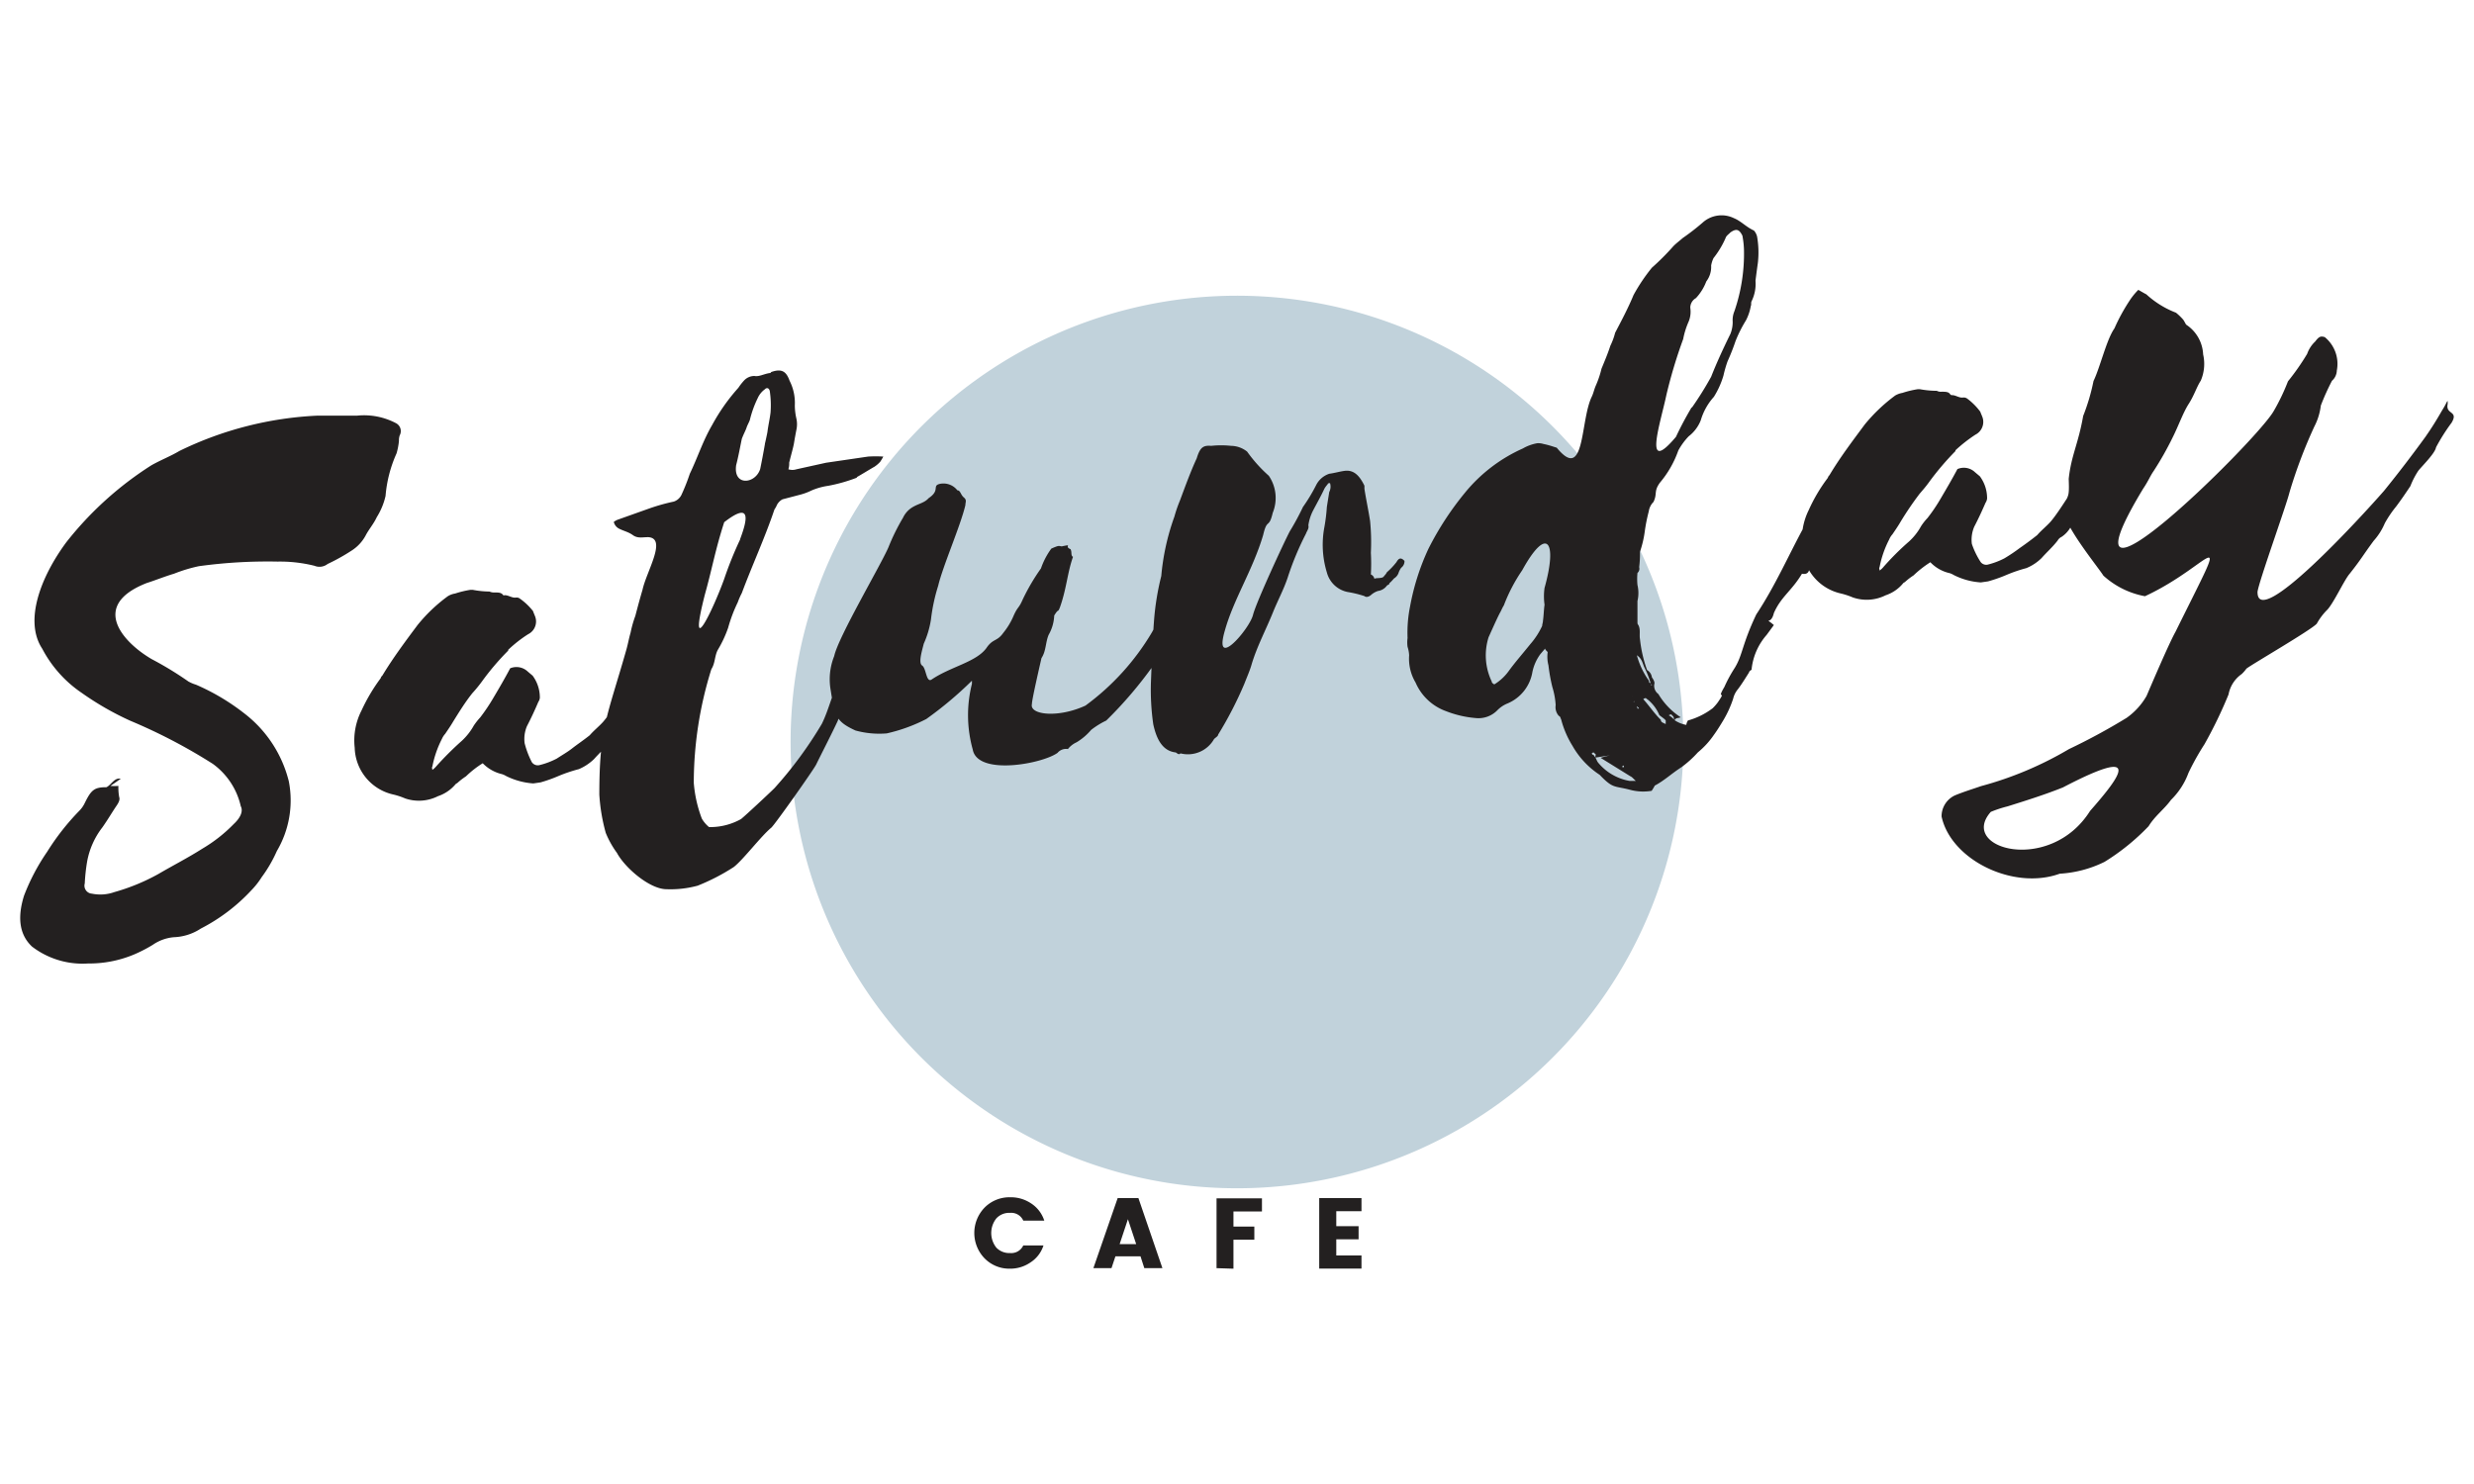 <?xml version="1.0" encoding="UTF-8" standalone="no"?>
<!-- Created with Inkscape (http://www.inkscape.org/) -->

<svg
   width="100"
   height="60"
   viewBox="0 0 100 60"
   xmlns="http://www.w3.org/2000/svg"
   xmlns:svg="http://www.w3.org/2000/svg">

   <path
      style="fill:#c1d2db;stroke-width:0.531"
      d="M 52.813,12.177 A 18.044,18.044 0 0 1 67.823,32.813 18.044,18.044 0 0 1 47.187,47.823 18.044,18.044 0 0 1 32.177,27.187 18.044,18.044 0 0 1 52.813,12.177 Z" />
   <path
      style="fill:#232020;stroke:#c1d2db;stroke-width:0;stroke-linecap:round;stroke-linejoin:round"
      d="m 55.032,48.439 v 0.531 h -1.019 v 0.605 h 0.902 v 0.531 h -0.902 v 0.653 H 55.032 v 0.531 h -1.709 v -2.85 z m -5.859,2.834 v -2.823 h 1.836 v 0.531 h -1.152 v 0.61 h 0.844 v 0.531 h -0.844 v 1.173 z m -2.919,0 -0.154,-0.478 h -1.014 l -0.159,0.478 h -0.732 l 0.982,-2.834 h 0.838 l 0.971,2.834 z m -0.998,-0.971 h 0.669 l -0.334,-1.008 z m -5.45,0.584 a 1.475,1.475 0 0 1 0,-2.07 1.412,1.412 0 0 1 1.024,-0.409 1.47,1.47 0 0 1 0.849,0.249 1.306,1.306 0 0 1 0.531,0.695 h -0.849 a 0.531,0.531 0 0 0 -0.531,-0.313 0.706,0.706 0 0 0 -0.557,0.223 0.95,0.95 0 0 0 0,1.183 0.722,0.722 0 0 0 0.557,0.218 0.531,0.531 0 0 0 0.531,-0.308 h 0.817 A 1.274,1.274 0 0 1 41.648,51.044 1.433,1.433 0 0 1 40.809,51.294 1.39,1.39 0 0 1 39.806,50.885 Z M 98.061,17.626 c 0.228,-0.324 0.425,-0.642 0.647,-1.03 a 3.444,3.444 0 0 0 0.196,-0.35 l 0.032,-0.037 v 0.127 c -0.096,0.435 0.451,0.26 0.159,0.754 A 7.801,7.801 0 0 0 98.464,18.088 c -0.032,0.228 -0.531,0.722 -0.711,0.939 a 3.29,3.29 0 0 0 -0.324,0.626 c -0.191,0.287 -0.356,0.531 -0.578,0.828 a 4.442,4.442 0 0 0 -0.456,0.674 2.537,2.537 0 0 1 -0.451,0.711 c -0.451,0.61 -0.483,0.716 -0.971,1.332 -0.223,0.255 -0.679,1.258 -0.934,1.486 a 2.489,2.489 0 0 0 -0.393,0.531 c -0.223,0.255 -2.653,1.661 -2.845,1.82 a 1.502,1.502 0 0 1 -0.191,0.218 1.29,1.29 0 0 0 -0.531,0.823 17.906,17.906 0 0 1 -0.971,2.011 10.55,10.55 0 0 0 -0.647,1.157 2.951,2.951 0 0 1 -0.711,1.099 c -0.255,0.361 -0.647,0.642 -0.902,1.061 a 8.974,8.974 0 0 1 -1.783,1.443 4.707,4.707 0 0 1 -1.81,0.478 c -1.873,0.679 -4.399,-0.557 -4.776,-2.314 a 0.934,0.934 0 0 1 0.531,-0.849 c 0.356,-0.149 0.743,-0.265 1.061,-0.377 a 14.239,14.239 0 0 0 3.556,-1.497 25.033,25.033 0 0 0 2.33,-1.263 2.77,2.77 0 0 0 0.807,-0.886 c 0.228,-0.531 0.907,-2.123 1.168,-2.59 2.362,-4.776 1.55,-2.738 -1.231,-1.443 a 3.412,3.412 0 0 1 -1.682,-0.833 c -0.223,-0.361 -1.778,-2.245 -1.592,-2.754 0.159,-0.605 0.223,-0.318 0.191,-1.157 0.101,-0.95 0.387,-1.412 0.584,-2.542 a 8.258,8.258 0 0 0 0.419,-1.417 c 0.26,-0.531 0.531,-1.688 0.844,-2.123 a 7.631,7.631 0 0 1 0.61,-1.12 2.622,2.622 0 0 1 0.356,-0.44 c 0.101,0.053 0.228,0.133 0.324,0.18 a 3.763,3.763 0 0 0 1.199,0.743 2.372,2.372 0 0 1 0.292,0.281 c 0.064,0.09 0.096,0.18 0.127,0.207 a 1.518,1.518 0 0 1 0.679,1.199 1.714,1.714 0 0 1 -0.096,1.061 c -0.165,0.249 -0.26,0.584 -0.488,0.939 -0.228,0.356 -0.419,0.902 -0.647,1.353 a 12.832,12.832 0 0 1 -0.775,1.369 c -0.127,0.18 -0.223,0.419 -0.419,0.706 -3.848,6.368 4.527,-1.857 5.27,-3.126 a 8.491,8.491 0 0 0 0.584,-1.215 9.759,9.759 0 0 0 0.775,-1.109 1.252,1.252 0 0 1 0.324,-0.499 c 0.165,-0.218 0.228,-0.223 0.387,-0.18 a 1.396,1.396 0 0 1 0.488,1.353 0.573,0.573 0 0 1 -0.196,0.414 9.584,9.584 0 0 0 -0.451,1.003 2.452,2.452 0 0 1 -0.26,0.844 19.811,19.811 0 0 0 -1.003,2.653 c -0.127,0.531 -1.226,3.566 -1.295,4.028 -0.032,1.592 4.177,-3.009 5.111,-4.076 0.605,-0.748 1.157,-1.47 1.704,-2.224 z m -13.58,15.162 c 1.263,-1.438 2.165,-2.653 -1.099,-0.95 -0.743,0.297 -1.491,0.531 -2.234,0.764 a 4.851,4.851 0 0 0 -0.679,0.223 c -1.327,1.497 2.393,2.531 4.012,-0.037 z m 0.515,-13.639 a 3.938,3.938 0 0 1 -0.531,1.205 c -0.101,0.042 -0.133,0.143 -0.196,0.186 a 4.983,4.983 0 0 1 -0.356,0.472 0.743,0.743 0 0 0 -0.191,0.249 1.152,1.152 0 0 1 -0.393,0.446 0.361,0.361 0 0 0 -0.159,0.149 c -0.196,0.255 -0.451,0.483 -0.647,0.706 A 1.921,1.921 0 0 1 81.906,22.97 5.997,5.997 0 0 0 81.1,23.246 5.838,5.838 0 0 1 80.357,23.506 l -0.292,0.042 a 2.818,2.818 0 0 1 -1.099,-0.302 0.701,0.701 0 0 0 -0.165,-0.074 1.534,1.534 0 0 1 -0.775,-0.44 4.378,4.378 0 0 0 -0.679,0.531 2.685,2.685 0 0 0 -0.356,0.276 0.138,0.138 0 0 0 -0.064,0.042 1.55,1.55 0 0 1 -0.711,0.488 1.709,1.709 0 0 1 -1.327,0.085 3.02,3.02 0 0 0 -0.483,-0.159 1.995,1.995 0 0 1 -1.555,-1.884 2.653,2.653 0 0 1 0.26,-1.491 6.618,6.618 0 0 1 0.775,-1.306 c 0,-0.032 0.032,-0.069 0.064,-0.106 0.419,-0.706 0.939,-1.39 1.422,-2.043 a 6.83,6.83 0 0 1 1.231,-1.173 0.86,0.86 0 0 1 0.292,-0.106 3.874,3.874 0 0 1 0.616,-0.149 h 0.096 a 3.837,3.837 0 0 0 0.679,0.064 0.35,0.35 0 0 0 0.191,0.037 c 0.165,0 0.292,0 0.356,0.111 a 0.09,0.09 0 0 0 0.069,0.027 c 0.159,0 0.287,0.122 0.451,0.096 a 0.239,0.239 0 0 1 0.159,0.042 2.553,2.553 0 0 1 0.531,0.531 c 0.032,0.09 0.064,0.149 0.096,0.244 a 0.578,0.578 0 0 1 -0.292,0.685 6.029,6.029 0 0 0 -0.807,0.632 v 0.032 a 11.314,11.314 0 0 0 -1.061,1.247 c -0.127,0.18 -0.26,0.329 -0.387,0.478 a 13.05,13.05 0 0 0 -0.775,1.141 c -0.101,0.175 -0.228,0.356 -0.324,0.499 a 0.727,0.727 0 0 0 -0.133,0.212 4.081,4.081 0 0 0 -0.387,1.12 c -0.032,0.037 0,0.064 0,0.133 a 0.764,0.764 0 0 0 0.133,-0.117 10.816,10.816 0 0 1 1.061,-1.061 2.383,2.383 0 0 0 0.483,-0.616 2.266,2.266 0 0 1 0.26,-0.329 6.899,6.899 0 0 0 0.531,-0.785 c 0.228,-0.387 0.456,-0.775 0.679,-1.194 a 0.653,0.653 0 0 1 0.711,0.127 l 0.196,0.165 a 1.486,1.486 0 0 1 0.292,0.897 0.393,0.393 0 0 1 -0.064,0.175 c -0.133,0.308 -0.292,0.653 -0.456,0.966 a 1.343,1.343 0 0 0 -0.096,0.695 3.28,3.28 0 0 0 0.345,0.716 0.281,0.281 0 0 0 0.292,0.122 3.046,3.046 0 0 0 0.679,-0.255 6.798,6.798 0 0 0 0.61,-0.409 c 0.228,-0.159 0.456,-0.324 0.716,-0.531 0.159,-0.186 0.356,-0.34 0.531,-0.531 0.419,-0.478 1.061,-1.635 1.486,-2.123 0.032,-0.037 0.069,-0.042 0.101,-0.08 a 0.796,0.796 0 0 1 0.531,0.249 z m -15.783,9.499 a 1.9,1.9 0 0 0 0.228,-0.26 c 0.387,-0.568 -0.101,0 0.26,-0.616 a 5.657,5.657 0 0 1 0.419,-0.77 c 0.324,-0.531 0.292,-0.945 0.87,-2.16 0.775,-1.173 1.295,-2.378 1.942,-3.566 0.387,-0.738 0.26,-1.205 0.87,-0.833 0.393,0.234 -0.127,0.143 -0.127,0.727 0.228,-0.032 -0.387,0.637 -0.324,0.563 0.196,0.234 0.064,0.446 -0.064,0.626 -0.292,0.234 0.064,0.929 -0.451,0.838 -0.425,0.706 -0.844,0.923 -1.136,1.592 -0.127,0.531 -0.419,0.122 0,0.483 l -0.292,0.398 a 2.505,2.505 0 0 0 -0.61,1.412 c -0.069,0.037 -0.101,0.074 -0.101,0.106 -0.159,0.249 -0.287,0.462 -0.451,0.679 a 0.929,0.929 0 0 0 -0.191,0.382 4.378,4.378 0 0 1 -0.393,0.865 c -0.127,0.212 -0.255,0.419 -0.387,0.6 a 3.402,3.402 0 0 1 -0.647,0.706 4.246,4.246 0 0 1 -0.679,0.61 c -0.387,0.249 -0.679,0.531 -1.061,0.732 a 2.441,2.441 0 0 1 -0.127,0.212 2.059,2.059 0 0 1 -0.876,-0.042 c -0.642,-0.17 -0.679,-0.032 -1.226,-0.605 a 3.412,3.412 0 0 1 -1.099,-1.173 3.853,3.853 0 0 1 -0.456,-1.061 c -0.032,-0.064 -0.032,-0.127 -0.096,-0.149 a 0.531,0.531 0 0 1 -0.127,-0.435 3.105,3.105 0 0 0 -0.133,-0.727 7.042,7.042 0 0 1 -0.159,-0.881 1.401,1.401 0 0 1 -0.032,-0.531 c -0.032,-0.058 -0.101,-0.085 -0.101,-0.149 l -0.191,0.223 a 1.857,1.857 0 0 0 -0.324,0.722 1.677,1.677 0 0 1 -1.003,1.274 1.215,1.215 0 0 0 -0.419,0.281 1.061,1.061 0 0 1 -0.844,0.313 4.246,4.246 0 0 1 -1.226,-0.281 2.123,2.123 0 0 1 -1.231,-1.157 1.879,1.879 0 0 1 -0.26,-1.099 1.316,1.316 0 0 0 -0.064,-0.345 1.327,1.327 0 0 1 0,-0.356 5.344,5.344 0 0 1 0.101,-1.274 9.584,9.584 0 0 1 0.743,-2.335 12.206,12.206 0 0 1 1.486,-2.277 6.368,6.368 0 0 1 2.33,-1.778 1.788,1.788 0 0 1 0.584,-0.212 0.701,0.701 0 0 1 0.255,0.032 c 0.196,0.037 0.387,0.106 0.531,0.149 1.162,1.422 0.939,-1.104 1.422,-2.075 0.064,-0.138 0.096,-0.302 0.159,-0.44 a 3.927,3.927 0 0 0 0.228,-0.679 c 0.127,-0.308 0.26,-0.621 0.356,-0.923 a 2.765,2.765 0 0 0 0.196,-0.531 c 0.255,-0.488 0.531,-1.008 0.743,-1.523 A 7.223,7.223 0 0 1 66.771,10.823 9.855,9.855 0 0 0 67.625,9.968 c 0.101,-0.111 0.26,-0.228 0.393,-0.345 a 9.346,9.346 0 0 0 0.807,-0.626 1.141,1.141 0 0 1 1.263,-0.175 c 0.287,0.117 0.483,0.35 0.807,0.499 a 0.563,0.563 0 0 1 0.127,0.244 3.715,3.715 0 0 1 0.032,1.061 c -0.032,0.228 -0.064,0.462 -0.096,0.722 a 1.592,1.592 0 0 1 -0.159,0.833 c -0.032,0.069 0,0.127 -0.032,0.196 a 1.964,1.964 0 0 1 -0.196,0.578 5.307,5.307 0 0 0 -0.419,0.833 8.794,8.794 0 0 1 -0.324,0.823 4.935,4.935 0 0 0 -0.165,0.573 3.428,3.428 0 0 1 -0.387,0.86 2.457,2.457 0 0 0 -0.531,0.95 1.523,1.523 0 0 1 -0.488,0.647 2.653,2.653 0 0 0 -0.419,0.573 4.134,4.134 0 0 1 -0.743,1.3 c -0.26,0.361 -0.096,0.435 -0.26,0.78 a 0.674,0.674 0 0 0 -0.191,0.382 6.793,6.793 0 0 0 -0.165,0.833 4.246,4.246 0 0 1 -0.191,0.801 4.304,4.304 0 0 1 -0.032,0.621 0.228,0.228 0 0 1 -0.069,0.234 2.5,2.5 0 0 0 0,0.488 1.406,1.406 0 0 1 0,0.647 v 0.838 c 0,0.064 0,0.096 0.032,0.127 0.101,0.18 0.037,0.382 0.069,0.573 a 5.381,5.381 0 0 0 0.287,1.252 0.403,0.403 0 0 1 0.196,0.297 c 0.064,0.085 0.127,0.207 0.096,0.276 a 0.414,0.414 0 0 0 0.165,0.398 2.882,2.882 0 0 0 0.902,0.939 c -0.096,0.048 -0.191,0 -0.255,0.133 -0.032,-0.058 0,-0.159 -0.101,-0.212 0,-0.032 -0.032,-0.058 -0.127,0 a 0.711,0.711 0 0 1 0.228,0.191 1.21,1.21 0 0 0 0.483,0.196 0.393,0.393 0 0 1 0.064,-0.175 h -0.011 a 2.951,2.951 0 0 0 0.998,-0.488 z m -8.427,-4.171 c -0.069,0.106 -0.101,0.207 -0.165,0.313 -0.159,0.313 -0.292,0.626 -0.451,0.971 a 2.441,2.441 0 0 0 0.127,1.794 c 0,0.064 0.064,0.085 0.101,0.117 a 2.011,2.011 0 0 0 0.578,-0.531 c 0.26,-0.361 0.584,-0.727 0.876,-1.093 a 3.089,3.089 0 0 0 0.483,-0.743 c 0,-0.064 0.032,-0.138 0.032,-0.202 0.032,-0.228 0.032,-0.425 0.064,-0.653 a 2.425,2.425 0 0 1 0,-0.679 c 0.531,-1.889 0.101,-2.537 -0.902,-0.716 a 6.735,6.735 0 0 0 -0.743,1.422 z m 3.715,6.151 c -0.032,0 0,-0.096 0,-0.127 l -0.096,-0.085 -0.064,0.042 c 0,0.032 0.032,0.058 0.096,0.085 a 0.09,0.09 0 0 0 0.032,0.058 c 0.064,0.09 0.064,0.154 0.133,0.239 a 2.123,2.123 0 0 0 1.258,0.732 c 0.032,0 0.133,0 0.26,0 -0.096,-0.08 -0.127,-0.143 -0.228,-0.191 L 64.696,30.639 a 6.75,6.75 0 0 1 1.359,-0.249 z m 1.104,0.398 h 0.032 c -0.032,0 0,-0.032 0,-0.032 v -0.032 a 0.038,0.038 0 0 0 -0.042,0.064 z m 0.356,-2.898 h -0.069 c 0.101,0 0.101,0 0.101,0.053 v -0.032 z m 0.096,0.249 v -0.032 l -0.032,0.032 z m 0.127,0.175 -0.032,0.037 c 0.032,0 0.032,0 0.032,0.058 h 0.064 c -0.011,-0.042 -0.074,-0.064 -0.074,-0.106 z m 0.531,-0.854 h 0.064 c -0.032,-0.032 -0.032,-0.064 -0.064,-0.09 a 4.15,4.15 0 0 0 -0.228,-0.584 c -0.096,-0.18 -0.096,-0.377 -0.324,-0.531 a 3.184,3.184 0 0 0 0.488,1.03 c 0,0.032 0,0.101 0.064,0.09 0.064,-0.011 0.042,0.048 0.011,0.085 z m 0.616,1.438 c -0.032,-0.064 -0.165,-0.143 -0.26,-0.223 A 1.592,1.592 0 0 0 66.58,28.267 c -0.032,0 -0.032,-0.09 -0.159,0 0.26,0.292 0.451,0.584 0.711,0.838 0,0.101 0.096,0.117 0.196,0.17 z M 68.39,16.475 a 13.374,13.374 0 0 0 0.775,-1.242 c 0.228,-0.578 0.483,-1.13 0.775,-1.725 a 1.284,1.284 0 0 0 0.096,-0.499 0.939,0.939 0 0 1 0.069,-0.425 7.138,7.138 0 0 0 0.387,-2.484 3.508,3.508 0 0 0 -0.064,-0.573 c -0.133,-0.271 -0.26,-0.287 -0.488,-0.127 -0.064,0.074 -0.159,0.122 -0.191,0.223 a 3.667,3.667 0 0 1 -0.488,0.812 1.168,1.168 0 0 0 -0.096,0.302 0.966,0.966 0 0 1 -0.196,0.642 2.048,2.048 0 0 1 -0.419,0.674 0.446,0.446 0 0 0 -0.228,0.387 1.061,1.061 0 0 1 -0.064,0.557 3.221,3.221 0 0 0 -0.223,0.711 19.88,19.88 0 0 0 -0.679,2.261 c -0.228,1.099 -0.971,3.306 0.387,1.693 a 13.485,13.485 0 0 1 0.632,-1.189 z m -17.741,8.38 c 0.127,-0.504 1.263,-2.956 1.486,-3.375 a 10.38,10.38 0 0 0 0.531,-0.982 6.995,6.995 0 0 0 0.531,-0.881 0.918,0.918 0 0 1 0.531,-0.462 c 0.228,-0.032 0.419,-0.09 0.616,-0.117 0.387,-0.053 0.616,0.207 0.807,0.6 v 0.127 c 0.064,0.414 0.159,0.854 0.228,1.295 a 8.709,8.709 0 0 1 0.032,1.29 8.035,8.035 0 0 1 0,0.876 c 0.159,0.074 0.127,0.207 0.159,0.17 0.032,-0.037 0.292,0 0.356,-0.08 0.064,-0.08 0.101,-0.111 0.133,-0.18 a 2.908,2.908 0 0 0 0.387,-0.409 c 0.096,-0.175 0.191,-0.191 0.324,-0.048 a 0.329,0.329 0 0 1 -0.133,0.276 0.865,0.865 0 0 0 -0.096,0.175 0.425,0.425 0 0 1 -0.191,0.255 l -0.101,0.111 c -0.032,0.037 -0.096,0.08 -0.096,0.111 0,0.032 -0.064,0.037 -0.096,0.074 a 0.531,0.531 0 0 1 -0.356,0.212 0.801,0.801 0 0 0 -0.292,0.17 c -0.101,0.08 -0.196,0.09 -0.26,0.037 a 4.516,4.516 0 0 0 -0.679,-0.165 1.088,1.088 0 0 1 -0.838,-0.791 3.826,3.826 0 0 1 -0.101,-1.826 7.212,7.212 0 0 0 0.101,-0.823 l 0.096,-0.6 a 0.483,0.483 0 0 0 0.032,-0.361 c -0.032,0 -0.096,0 -0.096,0.048 a 0.881,0.881 0 0 0 -0.133,0.18 c -0.127,0.276 -0.287,0.557 -0.451,0.87 a 1.873,1.873 0 0 0 -0.196,0.61 c 0.037,0.122 -0.064,0.234 -0.096,0.334 a 11.755,11.755 0 0 0 -0.743,1.788 c -0.159,0.472 -0.387,0.892 -0.584,1.375 -0.287,0.716 -0.647,1.38 -0.87,2.123 -0.064,0.234 -0.196,0.531 -0.292,0.78 a 15.215,15.215 0 0 1 -1.061,2.059 c 0,0.064 -0.096,0.111 -0.165,0.18 a 1.215,1.215 0 0 1 -1.359,0.578 c -0.064,0.074 -0.127,0 -0.191,-0.037 -0.531,-0.058 -0.775,-0.531 -0.907,-1.136 a 9.696,9.696 0 0 1 -0.096,-1.666 c 0.032,-0.849 0.064,-1.693 0.127,-2.542 a 10.662,10.662 0 0 1 0.292,-1.788 9.505,9.505 0 0 1 0.531,-2.404 5.509,5.509 0 0 1 0.223,-0.647 c 0.228,-0.61 0.425,-1.157 0.679,-1.709 0.133,-0.44 0.26,-0.531 0.584,-0.504 a 3.821,3.821 0 0 1 0.807,0 1.061,1.061 0 0 1 0.647,0.234 5.779,5.779 0 0 0 0.876,0.976 1.592,1.592 0 0 1 0.159,1.497 c -0.159,0.669 -0.223,0.196 -0.387,0.897 -0.419,1.417 -1.194,2.59 -1.55,3.869 -0.478,1.645 1.014,-0.08 1.141,-0.647 z m -13.214,4.219 A 6.681,6.681 0 0 1 35.842,29.652 3.635,3.635 0 0 1 34.579,29.535 C 33.772,29.164 33.741,28.941 33.576,27.901 a 2.515,2.515 0 0 1 0.143,-1.375 c 0.159,-0.764 1.905,-3.715 2.197,-4.41 a 8.369,8.369 0 0 1 0.584,-1.183 0.982,0.982 0 0 1 0.419,-0.446 c 0.223,-0.127 0.451,-0.159 0.616,-0.345 0.483,-0.324 0.127,-0.499 0.451,-0.578 a 0.711,0.711 0 0 1 0.711,0.26 c 0.127,0 0.127,0.175 0.26,0.287 0.133,0.111 0.064,0.186 0.064,0.313 -0.196,0.833 -0.907,2.452 -1.099,3.258 a 7.324,7.324 0 0 0 -0.292,1.364 3.81,3.81 0 0 1 -0.292,0.982 c -0.064,0.265 -0.228,0.775 -0.064,0.881 0.165,0.106 0.159,0.685 0.371,0.573 0.775,-0.531 1.81,-0.706 2.229,-1.284 0.26,-0.387 0.425,-0.249 0.679,-0.61 a 2.876,2.876 0 0 0 0.393,-0.637 c 0.191,-0.446 0.223,-0.324 0.387,-0.701 a 8.358,8.358 0 0 1 0.743,-1.268 2.977,2.977 0 0 1 0.419,-0.801 c 0.324,-0.143 0.292,-0.106 0.419,-0.09 0.488,-0.101 0.069,0 0.356,0.111 0.069,0.122 0,0.26 0.101,0.313 -0.228,0.642 -0.26,1.295 -0.531,2.048 -0.096,0.239 -0.032,0 -0.228,0.324 a 1.709,1.709 0 0 1 -0.223,0.775 c -0.133,0.308 -0.101,0.658 -0.292,0.945 -0.26,1.136 -0.387,1.735 -0.387,1.863 -0.101,0.435 1.061,0.568 2.165,0.058 A 9.977,9.977 0 0 0 46.562,25.566 c 0.228,-0.419 0.419,-0.833 0.775,-1.401 0.356,-0.568 0.584,0.308 0.451,0.531 a 2.537,2.537 0 0 0 -0.191,0.414 c -0.26,0.228 -0.531,1.306 -0.775,1.528 -0.069,0.074 -0.032,0.17 -0.196,0.255 a 16.648,16.648 0 0 1 -1.911,2.24 3.338,3.338 0 0 0 -0.61,0.377 2.42,2.42 0 0 1 -0.584,0.499 0.961,0.961 0 0 0 -0.356,0.276 0.451,0.451 0 0 0 -0.419,0.154 c -0.616,0.446 -3.237,0.934 -3.428,-0.138 a 5.174,5.174 0 0 1 -0.032,-2.653 v -0.127 a 15.109,15.109 0 0 1 -1.852,1.555 z m -2.505,-3.184 c 0,0.196 -0.096,0.207 -0.064,0.366 a 6.586,6.586 0 0 1 -0.387,1.247 c -0.196,0.531 -0.425,1.093 -0.616,1.64 -0.292,0.621 -0.584,1.178 -0.876,1.773 -0.127,0.244 -1.645,2.393 -1.81,2.547 -0.419,0.345 -1.13,1.29 -1.518,1.592 a 8.332,8.332 0 0 1 -1.459,0.754 4.187,4.187 0 0 1 -1.258,0.143 c -0.679,0 -1.682,-0.865 -2.006,-1.47 a 3.747,3.747 0 0 1 -0.451,-0.807 7.382,7.382 0 0 1 -0.26,-1.55 c 0,-2.717 0.324,-3.152 1.099,-5.88 0.064,-0.234 0.096,-0.43 0.165,-0.669 a 4.495,4.495 0 0 1 0.191,-0.674 c 0.096,-0.366 0.196,-0.738 0.292,-1.061 0.159,-0.738 1.003,-2.08 0.228,-2.123 -0.228,0 -0.425,0.058 -0.616,-0.08 -0.191,-0.138 -0.387,-0.17 -0.584,-0.276 a 0.414,0.414 0 0 1 -0.191,-0.26 0.653,0.653 0 0 1 0.159,-0.09 l 1.327,-0.472 a 8.088,8.088 0 0 1 0.939,-0.26 0.531,0.531 0 0 0 0.324,-0.302 8.029,8.029 0 0 0 0.324,-0.823 c 0.318,-0.658 0.531,-1.337 0.902,-1.969 a 7.838,7.838 0 0 1 1.061,-1.507 2.33,2.33 0 0 1 0.228,-0.292 0.568,0.568 0 0 1 0.419,-0.186 c 0.196,0.037 0.387,-0.085 0.616,-0.117 0.032,0 0.032,0 0.064,-0.042 0.451,-0.159 0.616,0 0.743,0.35 a 1.985,1.985 0 0 1 0.212,1.003 2.473,2.473 0 0 0 0.064,0.531 1.061,1.061 0 0 1 0,0.451 c -0.032,0.165 -0.064,0.334 -0.096,0.531 -0.032,0.196 -0.133,0.531 -0.196,0.801 a 0.759,0.759 0 0 1 -0.032,0.265 0.531,0.531 0 0 0 0.324,0 l 1.199,-0.265 1.698,-0.249 a 4.845,4.845 0 0 1 0.616,0 2.367,2.367 0 0 1 -0.127,0.212 1.252,1.252 0 0 1 -0.228,0.196 c -0.223,0.127 -0.483,0.292 -0.711,0.419 a 0.037,0.037 0 0 1 -0.032,0.037 6.586,6.586 0 0 1 -1.13,0.318 2.653,2.653 0 0 0 -0.679,0.191 2.409,2.409 0 0 1 -0.419,0.159 l -0.748,0.196 a 0.531,0.531 0 0 0 -0.255,0.297 c -0.032,0.037 -0.032,0.069 -0.069,0.106 -0.387,1.152 -0.902,2.261 -1.321,3.386 a 2.919,2.919 0 0 0 -0.165,0.377 5.97,5.97 0 0 0 -0.387,1.024 4.776,4.776 0 0 1 -0.419,0.897 c -0.133,0.249 -0.101,0.531 -0.26,0.78 a 15.39,15.39 0 0 0 -0.711,4.596 5.196,5.196 0 0 0 0.324,1.443 1.231,1.231 0 0 0 0.292,0.345 c 0.032,0 0.064,0 0.127,0 a 2.553,2.553 0 0 0 1.168,-0.324 c 0.191,-0.154 1.162,-1.061 1.353,-1.252 a 16.192,16.192 0 0 0 1.911,-2.595 c 0.292,-0.589 0.451,-1.327 0.743,-1.884 0.133,-0.34 0.451,-1.099 0.616,-1.475 0.159,0.053 0.387,-0.106 0.356,-0.021 z m -5.015,-4.092 c 0.324,-0.854 0.425,-1.512 -0.642,-0.685 -0.361,1.114 -0.488,1.879 -0.78,2.919 -0.711,2.786 0.324,0.637 0.78,-0.626 a 14.923,14.923 0 0 1 0.642,-1.592 z m 1.003,-3.858 c 0.032,-0.133 0.069,-0.302 0.101,-0.467 0.032,-0.265 0.096,-0.531 0.127,-0.796 a 3.927,3.927 0 0 0 -0.032,-0.87 c -0.032,-0.127 -0.127,-0.143 -0.196,-0.069 a 0.892,0.892 0 0 0 -0.292,0.361 4.304,4.304 0 0 0 -0.318,0.886 c -0.037,0.101 -0.101,0.207 -0.133,0.308 -0.032,0.101 -0.127,0.276 -0.191,0.451 -0.069,0.329 -0.133,0.695 -0.228,1.061 -0.127,0.86 0.775,0.77 0.971,0.159 0.064,-0.313 0.127,-0.642 0.191,-1.008 z m -4.431,9.33 a 3.826,3.826 0 0 1 -0.531,1.205 c -0.096,0.048 -0.133,0.149 -0.196,0.191 a 4.888,4.888 0 0 1 -0.356,0.467 0.823,0.823 0 0 0 -0.191,0.255 1.125,1.125 0 0 1 -0.387,0.44 0.387,0.387 0 0 0 -0.165,0.154 c -0.196,0.255 -0.451,0.483 -0.647,0.706 a 2.011,2.011 0 0 1 -0.616,0.409 6.252,6.252 0 0 0 -0.807,0.271 5.838,5.838 0 0 1 -0.743,0.265 l -0.292,0.042 a 2.914,2.914 0 0 1 -1.104,-0.302 0.701,0.701 0 0 0 -0.165,-0.074 1.592,1.592 0 0 1 -0.775,-0.44 4.07,4.07 0 0 0 -0.679,0.531 2.59,2.59 0 0 0 -0.356,0.276 0.138,0.138 0 0 0 -0.064,0.042 1.592,1.592 0 0 1 -0.711,0.483 1.714,1.714 0 0 1 -1.327,0.09 2.855,2.855 0 0 0 -0.483,-0.159 1.995,1.995 0 0 1 -1.555,-1.889 2.653,2.653 0 0 1 0.276,-1.507 7.233,7.233 0 0 1 0.775,-1.306 0.18,0.18 0 0 1 0.064,-0.101 c 0.425,-0.706 0.939,-1.396 1.422,-2.043 a 6.48,6.48 0 0 1 1.231,-1.173 0.796,0.796 0 0 1 0.292,-0.106 3.874,3.874 0 0 1 0.616,-0.149 h 0.096 a 3.821,3.821 0 0 0 0.679,0.069 0.409,0.409 0 0 0 0.191,0.037 c 0.165,0 0.292,0 0.361,0.111 a 0.111,0.111 0 0 0 0.064,0 c 0.159,0 0.287,0.117 0.451,0.096 a 0.212,0.212 0 0 1 0.159,0.042 2.531,2.531 0 0 1 0.531,0.504 c 0.032,0.096 0.064,0.154 0.096,0.249 a 0.573,0.573 0 0 1 -0.292,0.685 5.27,5.27 0 0 0 -0.807,0.632 v 0.032 a 10.412,10.412 0 0 0 -1.061,1.247 5.307,5.307 0 0 1 -0.387,0.472 c -0.292,0.366 -0.531,0.754 -0.775,1.146 -0.101,0.175 -0.228,0.356 -0.324,0.499 a 0.754,0.754 0 0 0 -0.133,0.207 4.171,4.171 0 0 0 -0.387,1.125 c -0.032,0.037 0,0.064 0,0.127 a 0.764,0.764 0 0 0 0.133,-0.117 12.784,12.784 0 0 1 1.061,-1.061 2.478,2.478 0 0 0 0.483,-0.616 2.701,2.701 0 0 1 0.26,-0.329 7.467,7.467 0 0 0 0.531,-0.791 c 0.228,-0.382 0.456,-0.775 0.679,-1.194 a 0.663,0.663 0 0 1 0.711,0.133 l 0.196,0.165 a 1.486,1.486 0 0 1 0.292,0.897 0.398,0.398 0 0 1 -0.064,0.17 c -0.133,0.313 -0.292,0.658 -0.456,0.971 a 1.327,1.327 0 0 0 -0.096,0.69 3.577,3.577 0 0 0 0.292,0.77 0.292,0.292 0 0 0 0.292,0.122 3.046,3.046 0 0 0 0.722,-0.271 c 0.191,-0.127 0.419,-0.255 0.616,-0.409 0.196,-0.154 0.451,-0.324 0.711,-0.531 0.159,-0.186 0.356,-0.34 0.531,-0.531 0.419,-0.478 1.061,-1.635 1.486,-2.123 0.037,-0.032 0.069,-0.037 0.101,-0.074 a 0.817,0.817 0 0 1 0.531,0.271 z M 7.63,27.561 a 1.491,1.491 0 0 0 0.292,0.122 8.852,8.852 0 0 1 1.942,1.152 4.973,4.973 0 0 1 1.81,2.754 4.028,4.028 0 0 1 -0.483,2.818 5.514,5.514 0 0 1 -0.616,1.061 3.184,3.184 0 0 1 -0.419,0.531 7.393,7.393 0 0 1 -2.038,1.544 2.123,2.123 0 0 1 -1.099,0.35 1.767,1.767 0 0 0 -0.844,0.308 5.907,5.907 0 0 1 -0.775,0.398 4.686,4.686 0 0 1 -1.842,0.356 3.359,3.359 0 0 1 -2.266,-0.685 C 0.816,37.819 0.678,37.161 0.97,36.217 A 8.406,8.406 0 0 1 1.909,34.434 9.765,9.765 0 0 1 3.199,32.788 1.152,1.152 0 0 0 3.427,32.465 C 3.687,31.934 3.815,31.828 4.303,31.828 4.494,31.738 4.627,31.424 4.881,31.488 4.754,31.573 4.658,31.647 4.462,31.775 a 2.038,2.038 0 0 0 0.324,0 2.123,2.123 0 0 0 0.032,0.451 c 0.032,0.09 0,0.191 -0.096,0.334 -0.196,0.287 -0.356,0.568 -0.584,0.892 a 3.184,3.184 0 0 0 -0.616,1.38 7.557,7.557 0 0 0 -0.096,0.886 0.324,0.324 0 0 0 0.292,0.414 1.698,1.698 0 0 0 0.907,-0.064 8.231,8.231 0 0 0 1.778,-0.732 C 6.983,34.996 7.598,34.683 8.182,34.311 A 6.029,6.029 0 0 0 9.445,33.319 C 9.732,33.054 9.833,32.788 9.732,32.597 A 2.903,2.903 0 0 0 8.601,30.883 22.204,22.204 0 0 0 5.269,29.142 11.872,11.872 0 0 1 3.3,28.012 4.904,4.904 0 0 1 1.708,26.229 C 0.965,25.104 1.644,23.326 2.679,21.925 a 13.761,13.761 0 0 1 3.444,-3.115 c 0.387,-0.218 0.775,-0.366 1.13,-0.578 a 14.18,14.18 0 0 1 5.599,-1.428 c 0.531,0 1.061,0 1.592,0 a 2.77,2.77 0 0 1 1.555,0.302 0.361,0.361 0 0 1 0.159,0.494 0.578,0.578 0 0 0 -0.032,0.228 2.754,2.754 0 0 1 -0.096,0.499 5.243,5.243 0 0 0 -0.446,1.725 2.77,2.77 0 0 1 -0.356,0.86 c -0.127,0.276 -0.324,0.494 -0.451,0.743 a 1.65,1.65 0 0 1 -0.531,0.584 7.96,7.96 0 0 1 -1.003,0.563 0.531,0.531 0 0 1 -0.531,0.074 5.763,5.763 0 0 0 -1.491,-0.17 20.352,20.352 0 0 0 -3.184,0.186 6.108,6.108 0 0 0 -0.998,0.302 c -0.393,0.117 -0.748,0.265 -1.104,0.377 -2.324,0.907 -0.966,2.399 0.196,3.078 a 13.676,13.676 0 0 1 1.497,0.913 z"
   />
</svg>